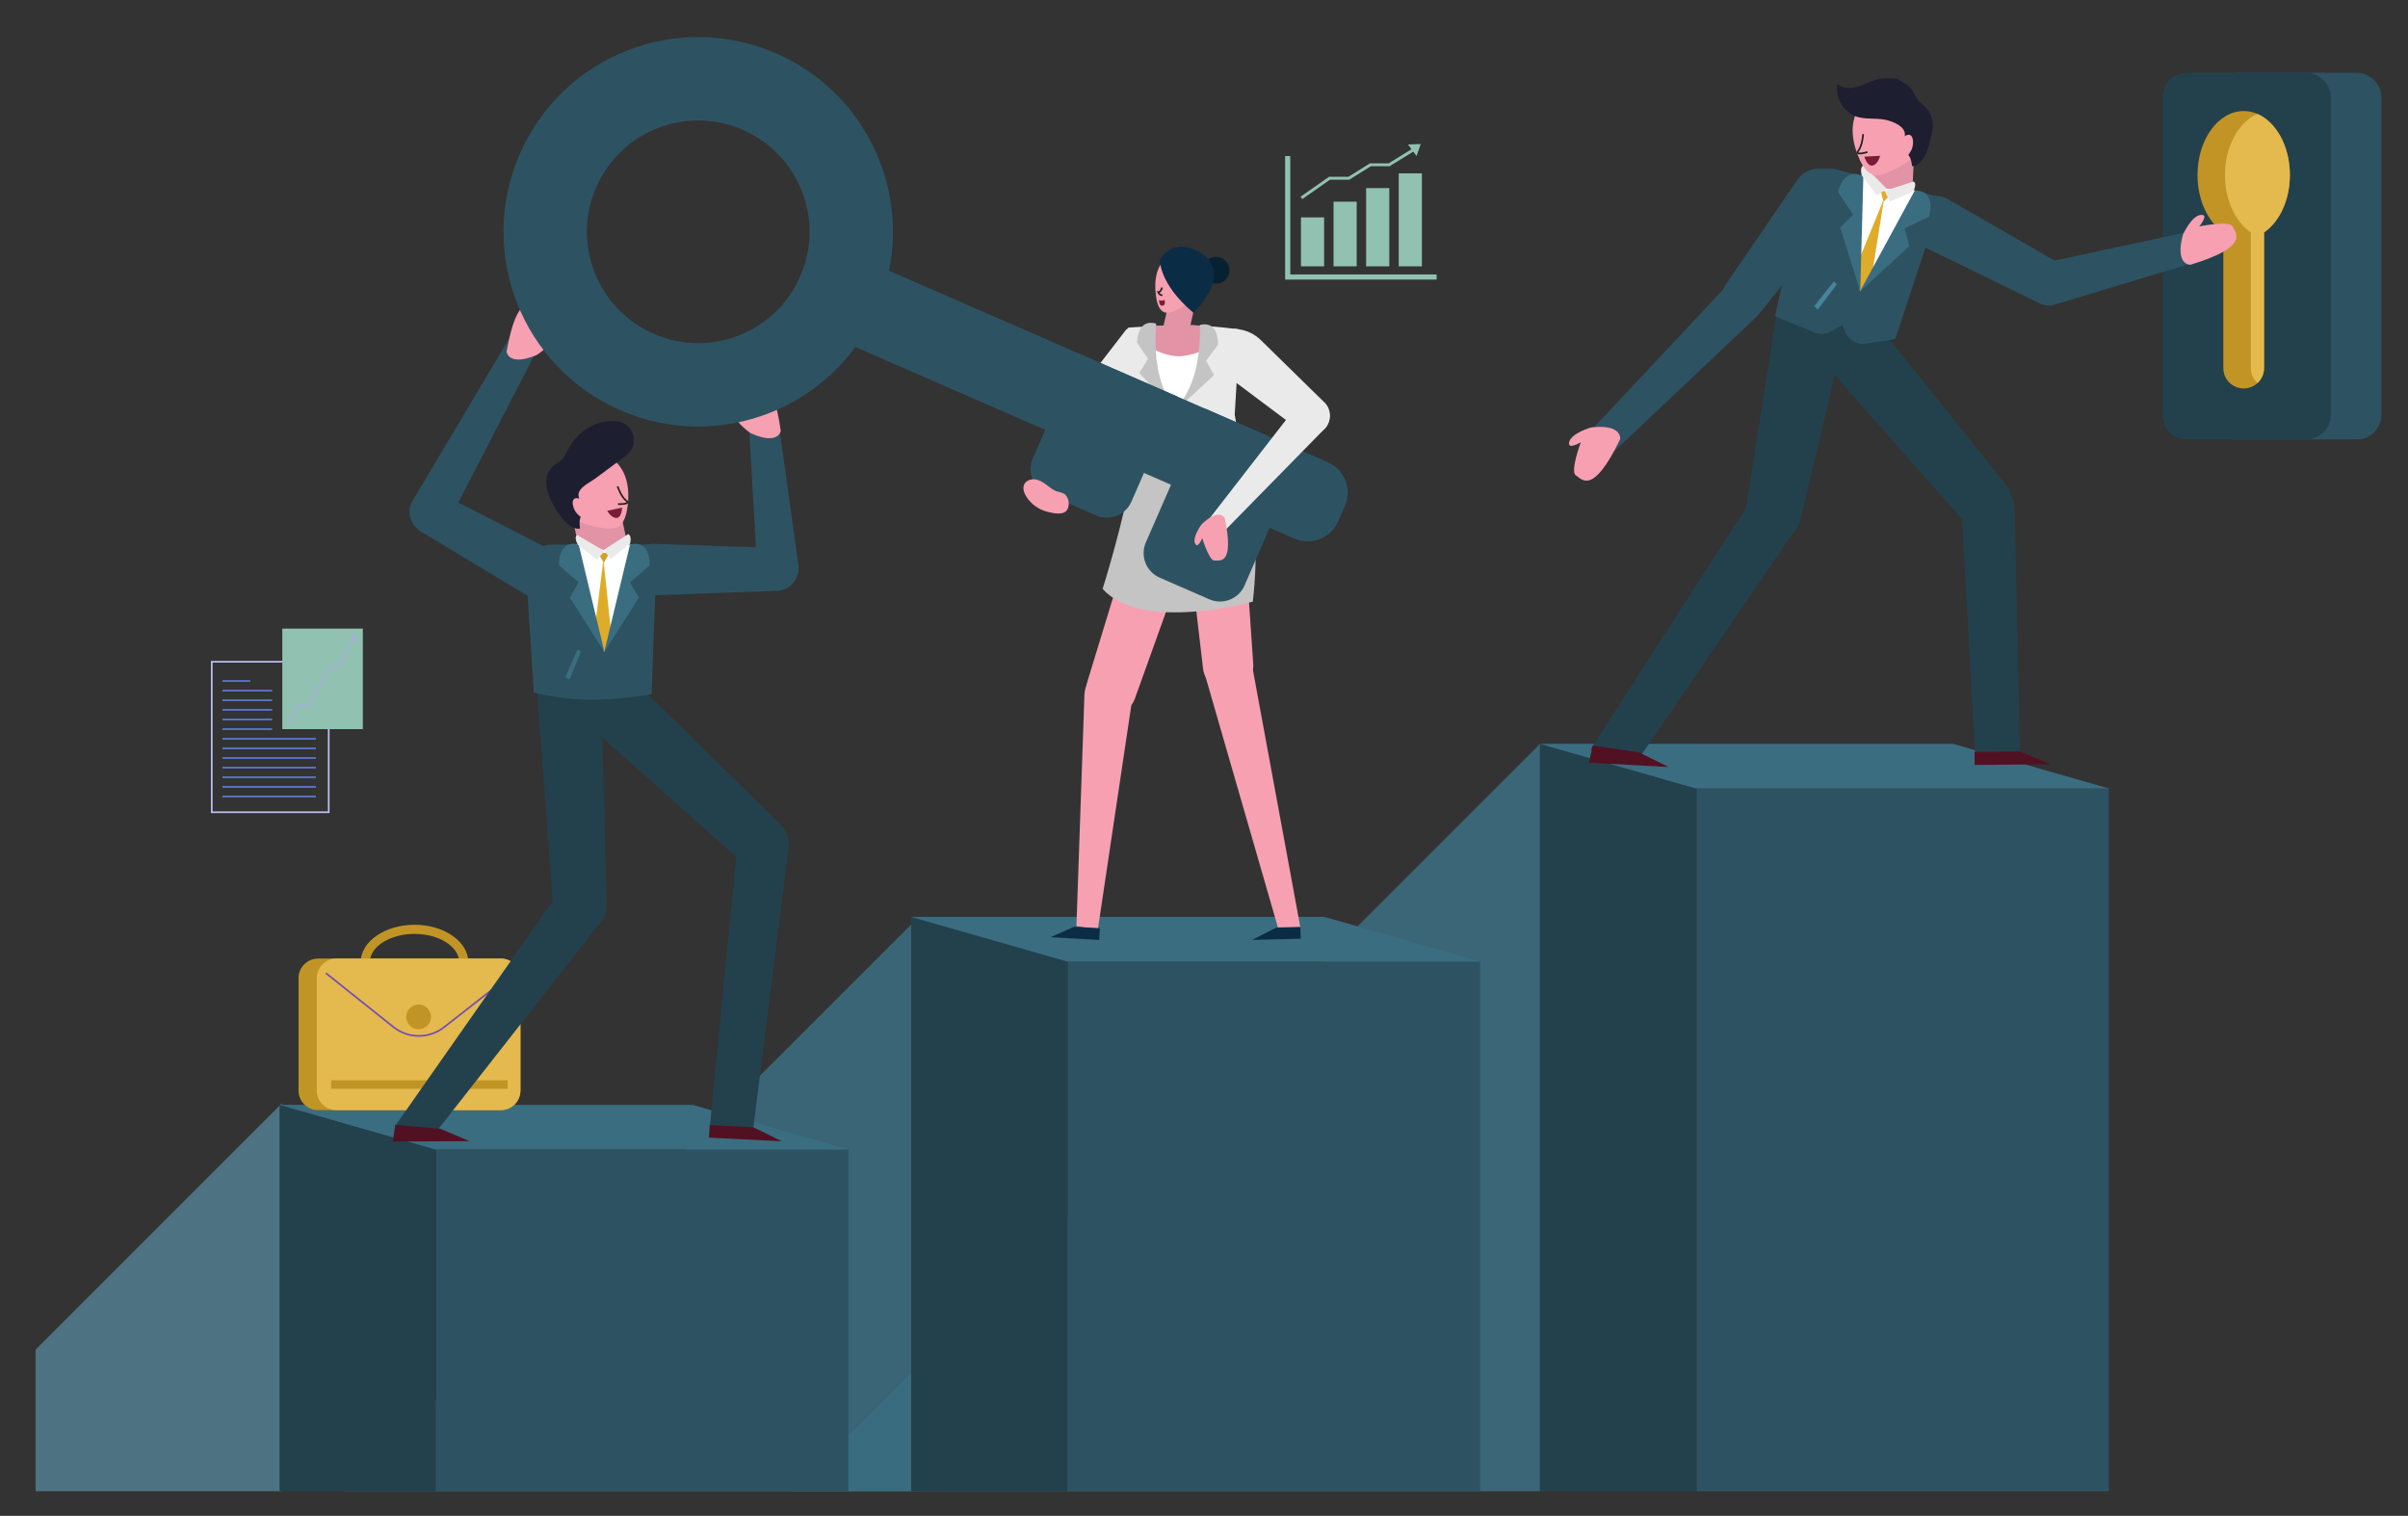 <?xml version="1.0" encoding="utf-8"?>
<svg id="master-artboard" viewBox="0 0 420.309 264.609" version="1.1" xmlns="http://www.w3.org/2000/svg" x="0px" y="0px" width="420.309px" height="264.609px" enable-background="new 0 0 1400 980" xmlns:xlink="http://www.w3.org/1999/xlink"><rect x="0" y="0" width="420.309" height="264.609" fill="#333333" stroke="none"/><rect id="ee-background" x="0" y="0" width="420.309" height="264.609" style="fill: white; fill-opacity: 0; pointer-events: none;"/>

<g transform="matrix(0.339, 0, 0, 0.339, 10.109, -51.305)">
		<defs>
			<path d="M -14.547 -15 H 1415.453 V 995 H -14.547 V -15 Z" id="SVGID_1_"/>
		</defs>
		<clipPath id="SVGID_2_">
			<use overflow="visible" xlink:href="#SVGID_1_"/>
		</clipPath>
		<path d="M 885.089 548.037 L 62.409 1370.718 L 885.089 1370.718 Z" clip-path="url(#SVGID_2_)" fill="#AB99CE" style="fill: rgb(59, 109, 129); fill-opacity: 0.87;" transform="matrix(0.861, 0, 0, 0.861, 1.046, 62.523)"/>
		<path d="M 510.357 654.698 L -312.323 1477.379 L 510.357 1477.379 Z" clip-path="url(#SVGID_2_)" fill="#AB99CE" style="fill: rgb(59, 109, 129); fill-opacity: 0.86;" transform="matrix(0.861, 0, 0, 0.861, 1.046, 62.523)"/>
		<path d="M 132.743 762.947 L -689.938 1585.628 L 132.743 1585.628 Z" clip-path="url(#SVGID_2_)" fill="#AB99CE" style="fill: rgb(81, 124, 141); fill-opacity: 0.87;" transform="matrix(0.861, 0, 0, 0.861, 1.046, 62.523)"/>
		
		<g clip-path="url(#SVGID_2_)" transform="matrix(0.861, 0, 0, 0.861, 1.046, 62.523)">
			<path d="M 90.784 498.915 H 160.728 V 588.906 H 90.784 V 498.915 Z" fill="none" stroke="#BAC2F1" stroke-miterlimit="10"/>
			<path d="M 132.976 479.096 H 181.115 V 539.204 H 132.976 V 479.096 Z" fill="#A073E0" style="fill: rgb(145, 193, 177);"/>
			<g>
				<path d="M 137.501 535.422 L 136.654 534.968 L 143.094 522.977 L 148.218 525.966 L 160.742 501.295 L 166.522 501.295 L 174.73 485.57 L 175.583 486.015 L 167.105 502.257 L 161.333 502.257 L 148.614 527.311 L 143.47 524.31 Z" fill="#A5AFDB"/>
			</g>
			<path d="M 173.125 485.136 L 177.189 487.382 L 177.189 482.141 Z" fill="#A5AFDB"/>
			<path d="M 97.189 510.421 L 113.82 510.421" fill="none" stroke="#5F78D3" stroke-miterlimit="10"/>
			<path d="M 97.189 516.178 L 126.897 516.178" fill="none" stroke="#5F78D3" stroke-miterlimit="10"/>
			<path d="M 97.189 521.935 L 126.897 521.935" fill="none" stroke="#5F78D3" stroke-miterlimit="10"/>
			<path d="M 97.189 527.691 L 126.897 527.691" fill="none" stroke="#5F78D3" stroke-miterlimit="10"/>
			<path d="M 97.189 533.448 L 126.897 533.448" fill="none" stroke="#5F78D3" stroke-miterlimit="10"/>
			<path d="M 97.189 539.204 L 126.897 539.204" fill="none" stroke="#5F78D3" stroke-miterlimit="10"/>
			<path d="M 97.189 544.961 L 153.053 544.961" fill="none" stroke="#5F78D3" stroke-miterlimit="10"/>
			<path d="M 97.189 550.718 L 153.053 550.718" fill="none" stroke="#5F78D3" stroke-miterlimit="10"/>
			<path d="M 97.189 556.475 L 153.053 556.475" fill="none" stroke="#5F78D3" stroke-miterlimit="10"/>
			<path d="M 97.189 562.231 L 153.053 562.231" fill="none" stroke="#5F78D3" stroke-miterlimit="10"/>
			<path d="M 97.189 567.988 L 153.053 567.988" fill="none" stroke="#5F78D3" stroke-miterlimit="10"/>
			<path d="M 97.189 573.745 L 153.053 573.745" fill="none" stroke="#5F78D3" stroke-miterlimit="10"/>
			<path d="M 97.189 579.502 L 153.053 579.502" fill="none" stroke="#5F78D3" stroke-miterlimit="10"/>
		</g>
		<g clip-path="url(#SVGID_2_)" transform="matrix(0.861, 0, 0, 0.861, 1.046, 62.523)">
			<path d="M 978.686 574.694 H 1225.304 V 1532.158 H 978.686 V 574.694 Z" fill="#A880E0" style="fill: rgb(45, 83, 98);"/>
			<path d="M 885.089 548.037 H 978.686 V 1586.278 H 885.089 V 548.037 Z" fill="#6E42B2" style="fill: rgb(35, 65, 77);"/>
			<path d="M 1225.304 574.694 L 978.234 574.694 L 885.089 548.037 L 1132.158 548.037 Z" fill="#CBB0F4" style="fill: rgb(59, 109, 129);"/>
		</g>
		<g clip-path="url(#SVGID_2_)" transform="matrix(0.861, 0, 0, 0.861, 1.046, 62.523)">
			<path d="M 602.625 678.15 H 849.244 V 1635.614 H 602.625 V 678.15 Z" fill="#A880E0" style="fill: rgb(45, 83, 98);"/>
			<path d="M 509.029 651.493 H 602.625 V 1689.733 H 509.029 V 651.493 Z" fill="#6E42B2" style="fill: rgb(35, 65, 77);"/>
			<path d="M 849.244 678.15 L 602.174 678.15 L 509.029 651.493 L 756.099 651.493 Z" fill="#CBB0F4" style="fill: rgb(59, 109, 129);"/>
		</g>
		<g clip-path="url(#SVGID_2_)" transform="matrix(0.861, 0, 0, 0.861, 1.046, 62.523)">
			<path d="M 224.898 790.57 H 471.516 V 1748.034 H 224.898 V 790.57 Z" fill="#A880E0" style="fill: rgb(45, 83, 98);"/>
			<path d="M 131.302 763.914 H 224.898 V 1802.154 H 131.302 V 763.914 Z" fill="#6E42B2" style="fill: rgb(35, 65, 77);"/>
			<path d="M 471.516 790.57 L 224.447 790.57 L 131.302 763.914 L 378.371 763.914 Z" fill="#CBB0F4" style="fill: rgb(59, 109, 129);"/>
		</g>
		<g clip-path="url(#SVGID_2_)" transform="matrix(0.861, 0, 0, 0.861, 1.046, 62.523)">
			<g>
				<path fill="#562B96" d="M244.246,678.776h-5.461c0-9.436-12.005-17.112-26.761-17.112s-26.76,7.677-26.76,17.112h-5.461&#10;&#9;&#9;&#9;&#9;&#9;c0-12.447,14.454-22.574,32.222-22.574S244.246,666.329,244.246,678.776z" style="fill: rgb(193, 149, 37);"/>
			</g>
			<path fill="#562B96" d="M263.634,676.409H154.407c-6.485,0-11.742,5.257-11.742,11.742v67.174&#10;&#9;&#9;&#9;&#9;c0,6.485,5.257,11.742,11.742,11.742h109.227c6.485,0,11.742-5.257,11.742-11.742v-67.174&#10;&#9;&#9;&#9;&#9;C275.375,681.666,270.119,676.409,263.634,676.409z" style="fill: rgb(193, 149, 37);"/>
			<path fill="#673FA8" d="M275.375,755.325v-67.174c0-6.485-5.257-11.742-11.742-11.742H165.33&#10;&#9;&#9;&#9;&#9;c-6.485,0-11.742,5.257-11.742,11.742v67.174c0,6.485,5.257,11.742,11.742,11.742h98.304&#10;&#9;&#9;&#9;&#9;C270.119,767.067,275.375,761.811,275.375,755.325z" style="fill: rgb(228, 185, 78);"/>
			<path fill="none" stroke="#704DB5" stroke-miterlimit="10" d="M159.049,685.147l40.346,32.197&#10;&#9;&#9;&#9;&#9;c8.844,7.058,21.377,7.117,30.288,0.144l41.325-32.341"/>
			<path d="M 221.874 711.305 A 7.392 7.392 0 0 1 214.482 718.697 A 7.392 7.392 0 0 1 207.09 711.305 A 7.392 7.392 0 0 1 214.482 703.913 A 7.392 7.392 0 0 1 221.874 711.305 Z" fill="#562B96" style="fill: rgb(193, 149, 37);"/>
			<path d="M 162.144 749.228 H 267.73 V 754.325 H 162.144 V 749.228 Z" fill="#704DB5" style="fill: rgb(193, 149, 37);"/>
		</g>
		<g clip-path="url(#SVGID_2_)" transform="matrix(0.861, 0, 0, 0.861, 1.046, 62.523)">
			<path d="M 742.13 233.163 H 755.984 V 262.439 H 742.13 V 233.163 Z" fill="#F3F4FF" style="fill: rgb(145, 193, 177);"/>
			<path d="M 761.622 223.775 H 775.476 V 262.439 H 761.622 V 223.775 Z" fill="#F3F4FF" style="fill: rgb(145, 193, 177);"/>
			<path d="M 781.114 215.658 H 794.968 V 262.44 H 781.114 V 215.658 Z" fill="#F3F4FF" style="fill: rgb(145, 193, 177);"/>
			<path d="M 800.607 206.827 H 814.461 V 262.44 H 800.607 V 206.827 Z" fill="#F3F4FF" style="fill: rgb(145, 193, 177);"/>
			<g>
				<path d="M 823.26 270.367 L 732.67 270.367 L 732.67 196.479 L 735.748 196.479 L 735.748 267.289 L 823.26 267.289 Z" fill="#F3F4FF" style="fill: rgb(145, 193, 177);"/>
			</g>
			<g>
				<path d="M 742.927 222.224 L 741.918 220.782 L 758.935 208.874 L 770.523 208.874 L 783.388 200.835 L 794.595 200.835 L 809.875 191.402 L 810.799 192.899 L 795.094 202.594 L 783.892 202.594 L 771.028 210.633 L 759.488 210.633 Z" fill="#F3F4FF" style="fill: rgb(145, 193, 177);"/>
			</g>
			<path d="M 806.155 189.561 L 811.247 196.479 L 813.773 189.287 Z" fill="#F3F4FF" style="fill: rgb(145, 193, 177);"/>
		</g>
		<g clip-path="url(#SVGID_2_)" transform="matrix(0.861, 0, 0, 0.861, 1.046, 62.523)">
			<path fill="#A880E0" d="M1373.451,365.985h-71.169c-8.154,0-14.765-6.61-14.765-14.765V161.487&#10;&#9;&#9;&#9;&#9;c0-8.154,6.61-14.765,14.765-14.765h71.169c8.154,0,14.764,6.61,14.764,14.765v189.733&#10;&#9;&#9;&#9;&#9;C1388.215,359.375,1381.605,365.985,1373.451,365.985z" style="fill: rgb(45, 83, 98);"/>
			<path fill="#6E42B2" d="M1343.242,365.985h-71.169c-8.154,0-14.765-6.61-14.765-14.765V161.487&#10;&#9;&#9;&#9;&#9;c0-8.154,6.61-14.765,14.765-14.765h71.169c8.153,0,14.764,6.61,14.764,14.765v189.733&#10;&#9;&#9;&#9;&#9;C1358.006,359.375,1351.396,365.985,1343.242,365.985z" style="fill: rgb(35, 65, 77);"/>
			<path fill="#7C1530" d="M1333.518,207.815c0-21.123-12.364-38.247-27.615-38.247s-27.615,17.124-27.615,38.247&#10;&#9;&#9;&#9;&#9;c0,15.074,6.299,28.105,15.447,34.336v81.152c0,6.72,5.448,12.167,12.168,12.167s12.168-5.448,12.168-12.167v-81.152&#10;&#9;&#9;&#9;&#9;C1327.219,235.921,1333.518,222.889,1333.518,207.815z" style="fill: rgb(193, 148, 37);"/>
			<path fill="#F12C5A" d="M1314.11,171.287c-11.243,4.841-19.406,19.364-19.406,36.528c0,15.074,6.299,28.105,15.447,34.336v81.152&#10;&#9;&#9;&#9;&#9;c0,3.552,1.532,6.738,3.959,8.963c2.428-2.225,3.96-5.411,3.96-8.963v-81.152c9.148-6.231,15.447-19.263,15.447-34.336&#10;&#9;&#9;&#9;&#9;C1333.518,190.651,1325.354,176.128,1314.11,171.287z" style="fill: rgb(228, 185, 78);"/>
		</g>
		<g clip-path="url(#SVGID_2_)" transform="matrix(0.861, 0, 0, 0.861, 1.046, 62.523)">
			<path fill="#2D1856" d="M1021.322,426.405L1021.322,426.405c-9.006-1.831-14.822-10.617-12.991-19.624l21.267-135.286&#10;&#9;&#9;&#9;&#9;l42.963,8.736l-31.825,134.089C1038.495,422.861,1029.975,428.165,1021.322,426.405z" style="fill: rgb(35, 65, 77);"/>
			<path fill="#2D1856" d="M944.957,555.729l-29.646-4.316l95.346-148.24c4.801-7.339,14.641-9.396,21.979-4.596l0,0&#10;&#9;&#9;&#9;&#9;c7.538,4.931,9.47,15.138,4.254,22.482L944.957,555.729z" style="fill: rgb(35, 65, 77);"/>
			<path fill="#2D1856" d="M1161.15,416.114L1161.15,416.114c7.083-5.857,8.077-16.347,2.22-23.43l-85.53-106.801l-30.729,25.411&#10;&#9;&#9;&#9;&#9;l91.224,103.301C1144.333,421.074,1154.347,421.741,1161.15,416.114z" style="fill: rgb(35, 65, 77);"/>
			<path fill="#2D1856" d="M1145.273,553.293l26.879-0.682l-3.236-145.636c-0.312-8.764-7.67-15.616-16.434-15.304l0,0&#10;&#9;&#9;&#9;&#9;c-9.002,0.32-15.935,8.056-15.271,17.04L1145.273,553.293z" style="fill: rgb(35, 65, 77);"/>
			<path fill="#4B2676" d="M1097.52,305.931l-17.423,2.678c-5.401,0.831-10.658-2.193-12.655-7.281l-1.497-3.812l-7.062,3.975&#10;&#9;&#9;&#9;&#9;c-2.838,1.597-6.25,1.81-9.265,0.578l-23.969-9.797l16.744-75.236c1.843-9.209,11.085-14.946,20.155-12.511l62.903,16.887&#10;&#9;&#9;&#9;&#9;L1097.52,305.931z" style="fill: rgb(45, 83, 98);"/>
			<path d="M 1113.954 218.324 L 1075.469 207.992 L 1076.436 277.415 Z" fill="#FFFFFF"/>
			<path fill="#4B2676" d="M996.287,273.179l42.578-62.238c5.213-7.622,15.793-9.229,23.036-3.502l0,0&#10;&#9;&#9;&#9;&#9;c6.903,5.459,8.074,15.48,2.615,22.384l-46.774,59.149c-4.566,5.774-12.948,6.753-18.722,2.187l0,0&#10;&#9;&#9;&#9;&#9;C993.527,286.814,992.333,278.959,996.287,273.179z" style="fill: rgb(45, 83, 98);"/>
			<path fill="#4B2676" d="M916.574,359.552l80.381-85.76c5.169-4.89,13.322-4.663,18.212,0.505l0,0&#10;&#9;&#9;&#9;&#9;c4.89,5.169,4.663,13.322-0.506,18.212l-85.234,80.629L916.574,359.552z" style="fill: rgb(45, 83, 98);"/>
			<path fill="#4B2676" d="M1183.008,284.113l-83.13-40.532l9.164-15.903c4.042-7.014,13.004-9.423,20.018-5.381l66.444,38.289&#10;&#9;&#9;&#9;&#9;c6.377,3.675,8.568,11.825,4.894,18.203l0,0C1196.9,284.856,1189.303,287.183,1183.008,284.113z" style="fill: rgb(45, 83, 98);"/>
			<path fill="#4B2676" d="M1275.818,260.286l-83.415,25.16c-6.92,1.655-13.871-2.613-15.525-9.533l0,0&#10;&#9;&#9;&#9;&#9;c-1.655-6.92,2.613-13.871,9.533-15.526l85.058-18.291L1275.818,260.286z" style="fill: rgb(45, 83, 98);"/>
			<path d="M 1107.744 216.794 L 1092.417 216.071 L 1078.241 206.612 L 1078.924 193.458 L 1108.874 195.012 Z" fill="#E293A6"/>
			<path d="M 944.344 553.126 L 962.004 561.887 L 914.398 559.272 L 916.572 549.029 Z" fill="#511122"/>
			<path d="M 1172.152 552.611 L 1190.337 560.224 L 1145.012 560.643 L 1144.939 552.863 Z" fill="#511122"/>
			<path fill="#F7A0B1" d="M915.701,358.773c0,0-11.678,3.3-13.123,8.603c-1.445,5.302,6.896,0.259,6.896,0.259&#10;&#9;&#9;&#9;&#9;s-6.505,17.593-2.982,19.78s9.994,12.601,26.505-21.522C932.996,365.893,934.646,356.621,915.701,358.773z"/>
			<path fill="#F7A0B1" d="M1269.61,243.332c0,0,5.073-11.025,10.535-11.63c5.462-0.605-0.814,6.853-0.814,6.853&#10;&#9;&#9;&#9;&#9;s18.389-3.697,20.003,0.122c1.614,3.819,10.897,11.829-25.373,22.845C1273.961,261.521,1264.545,261.713,1269.61,243.332z"/>
			<path d="M 1088.647 216.823 L 1095.669 218.708 L 1090.543 223.785 Z" fill="#FF406F" style="fill: rgb(223, 172, 42);"/>
			<path d="M 1090.886 221.776 L 1083.395 268.814 L 1076.436 277.415 L 1074.331 262.265 Z" fill="#FF406F" style="fill: rgb(223, 172, 42);"/>
			<path fill="#2D1856" d="M1078.452,208.793l-1.849,68.667l-11.977-38.197l7.729-7.758l-9.093-13.451&#10;&#9;&#9;&#9;&#9;C1063.263,218.054,1066.828,202.144,1078.452,208.793z" style="fill: rgb(59, 109, 129);"/>
			<path fill="#2D1856" d="M1109.226,217.054l-32.79,60.361l29.497-27.064l-2.805-10.585l14.606-7.088&#10;&#9;&#9;&#9;&#9;C1117.734,232.677,1122.616,217.121,1109.226,217.054z" style="fill: rgb(59, 109, 129);"/>
			<path fill="#EAEAEA" d="M1078.78,202.177l13.637,13.894l-5.818,4.084l-9.091-12.101&#10;&#9;&#9;&#9;&#9;C1077.508,208.054,1075.958,202.478,1078.78,202.177z"/>
			<path fill="#EAEAEA" d="M1109.776,210.498l-17.359,5.573l2.991,6.449l13.929-5.921&#10;&#9;&#9;&#9;&#9;C1109.337,216.599,1112.069,212.172,1109.776,210.498z" transform="matrix(1, 0, 0, 1, -1.209, 1.209)"/>
			<path d="M 1060.839 271.464 L 1049.046 286.285 L 1051.23 288.292 L 1062.569 273.231 Z" fill="#2D1856" style="fill: rgb(71, 131, 154);"/>
			<path fill="#F7A0B1" d="M1072.202,178.087c-0.771,7.005,1.208,14.295,4.168,20.742c1.885,4.106,4.765,8.486,9.241,9.093&#10;&#9;&#9;&#9;&#9;c2.189,0.297,4.386-0.393,6.446-1.189c11.11-4.293,23.645-12.57,24.534-25.612c0.832-12.21-8.392-22.784-20.602-23.616&#10;&#9;&#9;&#9;&#9;c-8.487-0.579-16.746,3.908-20.883,11.342C1073.465,171.798,1072.552,174.913,1072.202,178.087z"/>
			<path fill="#1D1E30" d="M1099.74,178.064c2.175,1.483,3.756,3.443,3.554,5.906c-0.22,2.68-0.439,5.36-0.659,8.041&#10;&#9;&#9;&#9;&#9;c-0.053,0.648-0.087,1.366,0.316,1.876c0.271,0.342,0.69,0.523,1.067,0.744c2.609,1.529,3.237,4.958,3.6,7.96&#10;&#9;&#9;&#9;&#9;c3.001-0.099,5.329-2.622,6.938-5.156c1.973-3.106,2.814-5.863,3.539-9.356c0.815-3.922,2.282-7.203,1.841-11.343&#10;&#9;&#9;&#9;&#9;c-0.463-4.337-2.614-8.576-6.179-11.089c-4.852-3.422-4.717-9.579-10.368-12.574c-2.427-1.286-4.042-2.944-6.923-3.053&#10;&#9;&#9;&#9;&#9;c-2.878-0.108-5.786-0.214-8.611,0.344c-4.318,0.853-8.186,3.201-12.377,4.544c-4.192,1.343-9.293,1.463-12.465-1.589&#10;&#9;&#9;&#9;&#9;c-1.668,8.068,3.479,16.976,11.303,19.559c5.467,1.806,11.477,0.741,17.122,1.872&#10;&#9;&#9;&#9;&#9;C1093.7,175.203,1097.144,176.293,1099.74,178.064z"/>
			<path fill="#F7A0B1" d="M1101.323,185.972c0.22-0.239,0.476-0.472,0.771-0.698c0.545-0.417,1.133-0.778,1.752-1.076&#10;&#9;&#9;&#9;&#9;c0.708-0.341,1.514-0.601,2.271-0.39c0.708,0.198,1.258,0.792,1.547,1.468c0.792,1.852,0.578,4.616-0.026,6.479&#10;&#9;&#9;&#9;&#9;c-0.354,1.089-0.968,2.073-1.576,3.044c-0.232,0.373-0.477,0.756-0.838,1.006c-0.268,0.185-0.584,0.284-0.895,0.38&#10;&#9;&#9;&#9;&#9;c-1.055,0.329-2.167,0.661-3.248,0.428C1101.28,192.833,1098.62,188.915,1101.323,185.972z"/>
			<path fill="none" stroke="#231F20" stroke-miterlimit="10" d="M1078.341,183.35c0,0-0.41,6.792-2.903,9.99&#10;&#9;&#9;&#9;&#9;c-2.494,3.198,5.511,0.737,5.511,0.737"/>
			<path fill="#7A1C37" d="M1079.04,196.836l9.441-0.49c0,0-1.2,5.016-4.433,5.797S1079.04,196.836,1079.04,196.836z"/>
		</g>
		<g clip-path="url(#SVGID_2_)" transform="matrix(0.861, 0, 0, 0.861, 1.046, 62.523)">
			<path fill="#2D1856" d="M311.872,660.685L311.872,660.685c-8.833,0.517-16.411-6.225-16.928-15.057l-9.755-131.357l38.32-2.241&#10;&#9;&#9;&#9;&#9;l3.448,132.624C326.977,653.152,320.356,660.188,311.872,660.685z" style="fill: rgb(35, 65, 77);"/>
			<path fill="#2D1856" d="M225.224,779.735l-24.938-2.953l97.364-138.959c4.897-6.876,14.442-8.48,21.318-3.583l0,0&#10;&#9;&#9;&#9;&#9;c7.063,5.031,8.532,14.923,3.234,21.788L225.224,779.735z" style="fill: rgb(35, 65, 77);"/>
			<path fill="#2D1856" d="M431.389,618.824L431.389,618.824c6.098-6.411,5.843-16.551-0.568-22.648l-94.006-92.264l-26.454,27.814&#10;&#9;&#9;&#9;&#9;l99.046,88.265C415.883,625.495,425.531,624.983,431.389,618.824z" style="fill: rgb(35, 65, 77);"/>
			<path fill="#2D1856" d="M388.667,776.701l25.74,3.034l21.157-168.35c0.988-8.384-5.007-15.981-13.391-16.97l0,0&#10;&#9;&#9;&#9;&#9;c-8.612-1.015-16.342,5.33-17.027,13.974L388.667,776.701z" style="fill: rgb(35, 65, 77);"/>
			<path fill="#4B2676" d="M353.8,518.341c0,0-18.501,3.335-36.43,3.335c-15.42,0-33.957-4.266-33.957-4.266l-4.661-71.919&#10;&#9;&#9;&#9;&#9;c-0.585-9.022,6.575-16.662,15.617-16.662h62.698L353.8,518.341z" style="fill: rgb(45, 83, 98);"/>
			<path d="M 345.608 428.829 L 307.247 428.829 L 325.474 493.132 Z" fill="#FFFFFF"/>
			<path fill="#4B2676" d="M228.484,398.71l64.619,33.079c7.913,4.051,10.737,13.958,6.149,21.572l0,0&#10;&#9;&#9;&#9;&#9;c-4.372,7.257-13.799,9.595-21.056,5.223l-62.179-37.463c-6.069-3.657-8.025-11.542-4.369-17.611l0,0&#10;&#9;&#9;&#9;&#9;C215.127,397.735,222.483,395.638,228.484,398.71z" style="fill: rgb(45, 83, 98);"/>
			<path fill="#4B2676" d="M283.966,315.043l-51.899,100.548c-3.501,5.887-11.112,7.82-16.999,4.318l0,0&#10;&#9;&#9;&#9;&#9;c-5.887-3.501-7.82-11.112-4.318-16.999l57.742-97.072L283.966,315.043z" style="fill: rgb(45, 83, 98);"/>
			<path fill="#4B2676" d="M428.997,456.469l-88.973,3.24l0.578-17.66c0.255-7.789,6.776-13.896,14.564-13.641l73.783,2.415&#10;&#9;&#9;&#9;&#9;c7.083,0.232,12.636,6.161,12.404,13.243l0,0C441.133,450.806,435.734,456.224,428.997,456.469z" style="fill: rgb(45, 83, 98);"/>
			<path fill="#4B2676" d="M430.144,358.833l11.585,83.069c0.55,6.827-4.539,12.808-11.366,13.357l0,0&#10;&#9;&#9;&#9;&#9;c-6.827,0.55-12.808-4.539-13.357-11.366l-4.808-83.615L430.144,358.833z" style="fill: rgb(45, 83, 98);"/>
			<path d="M 339.453 428.956 L 325.021 432.109 L 309.481 426.854 L 306.832 414.453 L 335.066 408.422 Z" fill="#E293A6"/>
			<path fill="#F7A0B1" d="M337.848,387.593c2.464,6.32,2.445,13.593,1.302,20.325c-0.728,4.288-2.312,9.08-6.323,10.761&#10;&#9;&#9;&#9;&#9;c-1.961,0.822-4.176,0.729-6.29,0.503c-11.401-1.219-25.121-5.786-29.203-17.689c-3.822-11.145,2.115-23.277,13.259-27.099&#10;&#9;&#9;&#9;&#9;c7.746-2.656,16.545-0.546,22.247,5.333C335.104,382.061,336.731,384.729,337.848,387.593z"/>
			<path d="M 227.441 778.218 L 244.914 785.623 L 199.018 785.843 L 200.519 775.874 Z" fill="#511122"/>
			<path d="M 414.703 777.338 L 431.741 785.695 L 388.162 783.499 L 388.539 776.02 Z" fill="#511122"/>
			<path fill="#F7A0B1" d="M284.979,315.535c0,0,9.947-6.126,9.893-11.416c-0.055-5.29-6.455,1.572-6.455,1.572&#10;&#9;&#9;&#9;&#9;s1.4-18.002-2.437-19.102s-12.567-9.042-18.889,26.897C267.092,313.487,268,322.507,284.979,315.535z"/>
			<path fill="#F7A0B1" d="M413.098,362.228c0,0-9.736-6.458-9.503-11.742c0.232-5.285,6.397,1.789,6.397,1.789&#10;&#9;&#9;&#9;&#9;s-0.794-18.039,3.077-19.009c3.872-0.97,12.865-8.615,17.974,27.517C431.043,360.783,429.833,369.767,413.098,362.228z"/>
			<path d="M 321.704 433.75 L 328.703 433.75 L 325.204 439.749 Z" fill="#FF406F" style="fill: rgb(210, 162, 40);"/>
			<path d="M 325.021 437.796 L 329.797 483.399 L 325.474 493.132 L 319.736 479.572 Z" fill="#FF406F" style="fill: rgb(223, 172, 42);"/>
			<path fill="#2D1856" d="M310.221,428.829l15.42,64.303l-20.669-32.524l5.249-9.142l-11.811-10.236&#10;&#9;&#9;&#9;&#9;C298.411,441.23,297.754,425.548,310.221,428.829z" style="fill: rgb(59, 109, 129);"/>
			<path fill="#2D1856" d="M340.894,428.829l-15.42,64.303l20.669-32.524l-5.249-9.142l11.811-10.236&#10;&#9;&#9;&#9;&#9;C352.705,441.23,353.361,425.548,340.894,428.829z" style="fill: rgb(59, 109, 129);"/>
			<path fill="#EAEAEA" d="M308.875,422.595l16.146,9.514l-4.391,5.249l-11.473-8.981&#10;&#9;&#9;&#9;&#9;C309.158,428.377,306.326,423.579,308.875,422.595z" transform="matrix(1, 0, 0, 1, 0.604, 0.604)"/>
			<path fill="#EAEAEA" d="M339.77,422.595l-14.749,9.514l4.391,5.249l11.472-8.981C340.884,428.377,342.319,423.579,339.77,422.595&#10;&#9;&#9;&#9;&#9;z"/>
			<path d="M 309.487 491.492 L 302.222 508.216 L 304.754 509.537 L 311.537 492.703 Z" fill="#2D1856" style="fill: rgb(59, 109, 129);"/>
			<path fill="#1D1E30" d="M312.466,394.64c-1.829,1.706-2.943,3.71-2.058,6.182c0.874,2.438,1.747,4.875,2.62,7.312&#10;&#9;&#9;&#9;&#9;c0.211,0.589,0.421,1.249,0.174,1.823c-0.167,0.386-0.511,0.659-0.806,0.958c-2.044,2.073-1.772,5.417-1.36,8.299&#10;&#9;&#9;&#9;&#9;c-2.814,0.657-5.609-1.107-7.738-3.062c-4.723-4.335-8.095-9.974-10.571-15.888c-2.863-6.837-3.147-14.756,3.62-19.516&#10;&#9;&#9;&#9;&#9;c1.448-1.019,3.115-1.776,4.293-3.098c0.926-1.039,1.478-2.348,2.079-3.604c2.647-5.529,6.595-10.487,11.64-13.969&#10;&#9;&#9;&#9;&#9;c5.045-3.483,11.206-5.434,17.327-5.083c1.264,0.072,2.529,0.242,3.738,0.619c3.335,1.041,6.108,3.738,7.242,7.043&#10;&#9;&#9;&#9;&#9;c1.133,3.305,0.6,7.137-1.395,10.006c-1.38,1.985-3.356,3.463-5.296,4.905c-5.311,3.946-10.621,7.892-15.932,11.837&#10;&#9;&#9;&#9;&#9;C318.022,390.907,314.708,392.549,312.466,394.64z"/>
			<path fill="#F7A0B1" d="M312.74,402.192c-0.264-0.167-0.56-0.32-0.89-0.457c-0.611-0.252-1.248-0.441-1.897-0.563&#10;&#9;&#9;&#9;&#9;c-0.743-0.14-1.558-0.181-2.208,0.204c-0.609,0.361-0.971,1.051-1.071,1.751c-0.274,1.92,0.614,4.436,1.642,6.017&#10;&#9;&#9;&#9;&#9;c0.601,0.924,1.417,1.686,2.225,2.437c0.31,0.288,0.632,0.584,1.031,0.726c0.295,0.105,0.613,0.118,0.926,0.131&#10;&#9;&#9;&#9;&#9;c1.063,0.042,2.181,0.073,3.127-0.413C314.493,408.56,315.988,404.253,312.74,402.192z"/>
			<path fill="none" stroke="#231F20" stroke-miterlimit="10" d="M333.454,394.018c0,0,2.076,6.213,5.193,8.564&#10;&#9;&#9;&#9;&#9;s-4.939,2.061-4.939,2.061"/>
			<path fill="#7A1C37" d="M336.17,406.731l-8.9,1.901c0,0,2.367,4.364,5.568,4.283S336.17,406.731,336.17,406.731z"/>
		</g>
		<g clip-path="url(#SVGID_2_)" transform="matrix(0.861, 0, 0, 0.861, 1.046, 62.523)">
			<path d="M 699.353 264.796 A 7.982 7.982 0 0 1 691.371 272.778 A 7.982 7.982 0 0 1 683.389 264.796 A 7.982 7.982 0 0 1 691.371 256.814 A 7.982 7.982 0 0 1 699.353 264.796 Z" fill="#072130"/>
			<path fill="#F7A0B1" d="M624.037,530.085L624.037,530.085c-7.927-2.559-12.279-11.06-9.721-18.986l36.234-118.602l34.393,11.101&#10;&#9;&#9;&#9;&#9;L642.742,521.16C639.862,528.626,631.652,532.543,624.037,530.085z"/>
			<path fill="#F7A0B1" d="M620.671,659.054l-12.8-2.018l4.796-138.814c0.47-7.935,7.283-13.985,15.217-13.516l0,0&#10;&#9;&#9;&#9;&#9;c8.15,0.482,14.267,7.641,13.473,15.766L620.671,659.054z"/>
			<path fill="#F7A0B1" d="M700.061,516.141L700.061,516.141c-8.288,0.838-15.686-5.2-16.525-13.488L669.117,379.48l35.957-3.638&#10;&#9;&#9;&#9;&#9;l8.537,124.615C713.969,508.452,708.022,515.335,700.061,516.141z"/>
			<path fill="#F7A0B1" d="M741.845,658.063l-12.758,2.271l-44.31-153.479c-2.146-7.653,2.319-15.597,9.972-17.742l0,0&#10;&#9;&#9;&#9;&#9;c7.861-2.204,15.979,2.565,17.881,10.504L741.845,658.063z"/>
			<path fill="#EAEAEA" d="M596.771,353.255l40.555-52.601c1.263-1.639,3.65-1.864,5.198-0.49l17.834,15.829l-53.713,60.515&#10;&#9;&#9;&#9;&#9;c-3.809,4.291-10.807,3.036-12.887-2.312l0,0C591.335,367.97,592.691,358.546,596.771,353.255z"/>
			<path fill="#C4C4C4" d="M703.684,374.242c0,0,16.618,26.249,9.681,88.701c0,0-66.547,18.711-89.838-7.653&#10;&#9;&#9;&#9;&#9;c0,0,11.968-37.292,19.249-76.83C642.775,378.46,671.1,363.368,703.684,374.242z"/>
			<path fill="#EAEAEA" d="M640.724,383.372l22.859,3.09c3.215,0.619,6.426-1.091,7.707-4.105l2.65-6.238l1.905,5.824&#10;&#9;&#9;&#9;&#9;c1.178,3.602,4.758,5.85,8.514,5.348l23.904-2.819l-5.747-33.331l3.075-50.952c0,0-14.904-2.123-28.489-2.51&#10;&#9;&#9;&#9;&#9;c-13.585-0.387-38.358,1.419-38.358,1.419l10.408,52.17L640.724,383.372z"/>
			<path fill="#E293A6" d="M689.056,298.444c-4.232-0.374-8.407-0.665-11.955-0.766c-6.52-0.186-15.613,0.134-23.312,0.517&#10;&#9;&#9;&#9;&#9;c-0.143,6.988,0.165,19.524,4.031,22.365C662.992,324.359,690.942,321.209,689.056,298.444z"/>
			
				<path d="M 661.607 279.137 H 677.196 V 304.894 H 661.607 V 279.137 Z" transform="matrix(-0.975 -0.223 0.223 -0.975 1256.88 725.884)" fill="#E293A6"/>
			<path fill="#F7A0B1" d="M656.165,265.943c-1.495,4.884-1.333,10.178-0.587,15.134c0.575,3.819,1.934,7.784,4.896,8.841&#10;&#9;&#9;&#9;&#9;c1.984,0.708,4.281-0.053,6.422-0.956c5.679-2.396,11.936-7.697,14.277-14.984c2.918-9.083-0.326-18.249-7.244-20.471&#10;&#9;&#9;&#9;&#9;c-4.809-1.544-10.496,0.754-14.379,5.81C657.967,261.377,656.877,263.613,656.165,265.943z"/>
			<path fill="none" stroke="#231F20" stroke-miterlimit="10" d="M659.129,275.114c0,0-1.064,3.221-2.388,2.763&#10;&#9;&#9;&#9;&#9;c0,0,0.495,1.751,2.547,1.858"/>
			<path fill="#7A1C37" d="M657.333,282.451c1.325,1.129,3.21-0.008,3.21-0.008s1.043,3.319-1.255,3.55&#10;&#9;&#9;&#9;&#9;S657.333,282.451,657.333,282.451z"/>
			<path fill="#0A2C45" d="M657.765,258.277c0,0-0.859,14.325,20.049,31.919c0,0,26.45-24.828,1.842-37.165&#10;&#9;&#9;&#9;&#9;C664.888,245.627,657.765,258.277,657.765,258.277z"/>
			<path d="M 606.586 657.387 L 592.423 663.633 L 621.477 665.299 L 621.881 658.26 Z" fill="#0A2C45"/>
			<path d="M 727.423 657.857 L 712.877 665.285 L 741.969 664.536 L 741.788 657.488 Z" fill="#0A2C45"/>
			<path fill="#FFFFFF" d="M684.467,312.32c0,0-8.611,4.103-15.982,3.893c-8.067-0.23-15.663-4.794-15.663-4.794&#10;&#9;&#9;&#9;&#9;s-2.526,17.975,13.987,37.708C666.81,349.126,683.994,334.226,684.467,312.32z"/>
			<path fill="#C4C4C4" d="M681.697,297.471c0,0,0.71,13.165-2.451,26.465c-3.497,14.714-12.437,25.191-12.437,25.191l23.302-21.617&#10;&#9;&#9;&#9;&#9;l-4.695-8.744l7.063-9.307C692.479,309.458,693.518,294.717,681.697,297.471z"/>
			<path fill="#C4C4C4" d="M655.585,296.727c0,0-1.458,13.103,0.94,26.562c2.653,14.89,10.284,25.838,10.284,25.838l-21.335-22.889&#10;&#9;&#9;&#9;&#9;l5.185-8.462l-6.522-9.694C644.137,308.081,643.94,293.305,655.585,296.727z"/>
			<path d="M 650.96 358.601 L 643.674 374.145 L 646.021 375.456 L 652.857 359.795 Z" fill="#C4C4C4"/>
			<path d="M 690.768 359.735 L 697.156 375.668 L 694.738 376.844 L 688.806 360.819 Z" fill="#D3D3D3"/>
		</g>
		<g clip-path="url(#SVGID_2_)" transform="matrix(0.861, 0, 0, 0.861, 1.046, 62.523)">
			<g>
				<path fill="#F12C5A" d="M428.276,135.076c-58.937-25.719-127.562,1.209-153.281,60.146s1.21,127.562,60.146,153.281&#10;&#9;&#9;&#9;&#9;&#9;s127.562-1.21,153.28-60.146C514.141,229.42,487.212,160.794,428.276,135.076z M355.081,302.81&#10;&#9;&#9;&#9;&#9;&#9;c-33.701-14.706-49.099-53.948-34.393-87.648c14.706-33.7,53.948-49.099,87.648-34.392&#10;&#9;&#9;&#9;&#9;&#9;c33.701,14.706,49.099,53.948,34.392,87.648C428.023,302.118,388.781,317.516,355.081,302.81z" style="fill: rgb(45, 83, 98);"/>
				<path fill="#F12C5A" d="M764.326,415.034l4.099-9.392c4.375-10.024-0.205-21.696-10.229-26.071L452.446,246.149l-19.939,45.693&#10;&#9;&#9;&#9;&#9;&#9;l305.749,133.422C748.28,429.639,759.952,425.059,764.326,415.034z" style="fill: rgb(45, 83, 98);"/>
				<path fill="#F12C5A" d="M687.319,461.562l-29.667-12.946c-8.099-3.534-11.8-12.965-8.265-21.064l34.994-80.192l58.996,25.745&#10;&#9;&#9;&#9;&#9;&#9;l-34.993,80.192C704.85,461.396,695.418,465.096,687.319,461.562z" style="fill: rgb(45, 83, 98);"/>
				<path fill="#F12C5A" d="M619.701,411.398l-29.667-12.946c-8.099-3.534-11.799-12.965-8.265-21.064l27.422-62.84l58.996,25.745&#10;&#9;&#9;&#9;&#9;&#9;l-27.422,62.84C637.23,411.232,627.8,414.933,619.701,411.398z" style="fill: rgb(45, 83, 98);"/>
			</g>
		</g>
		<g clip-path="url(#SVGID_2_)" transform="matrix(0.861, 0, 0, 0.861, 1.046, 62.523)">
			<path fill="#F7A0B1" d="M601.218,399.016c-0.158-0.149-0.325-0.286-0.5-0.407c-1.357-0.942-3.101-1.065-4.664-1.601&#10;&#9;&#9;&#9;&#9;c-1.848-0.633-3.434-1.841-4.981-3.031c-2.192-1.686-4.477-3.421-7.176-4.019c-2.7-0.598-5.943,0.292-7.19,2.759&#10;&#9;&#9;&#9;&#9;c-1.202,2.377-0.201,5.285,1.24,7.525c2.815,4.377,7.321,7.636,12.36,8.938c3.786,0.978,9.606,2.308,11.925-0.994&#10;&#9;&#9;&#9;&#9;C603.975,405.702,603.436,401.103,601.218,399.016z"/>
			<path fill="#EAEAEA" d="M755.592,343.241l-37.489-36.724c-3.559-3.486-8.146-5.733-13.082-6.407l-3.039-0.415l-9.64,24.061&#10;&#9;&#9;&#9;&#9;l49.279,36.905c4.943,3.692,11.944,2.677,15.636-2.267l0,0C760.77,353.691,760.042,347.07,755.592,343.241z"/>
			<path fill="#EAEAEA" d="M695.989,421.083l60.708-61.909c3.854-4.552,3.287-11.366-1.265-15.219l0,0&#10;&#9;&#9;&#9;&#9;c-4.553-3.854-11.366-3.287-15.22,1.265l-53.053,68.39L695.989,421.083z"/>
			<path fill="#F7A0B1" d="M682.762,416.676c0,0-5.584,7.435-4.003,11.336c1.581,3.902,4.323-3.044,4.323-3.044&#10;&#9;&#9;&#9;&#9;s4.205,13.741,7.367,13.438s11.941,3.038,6.158-25.423C696.606,412.984,693.308,406.568,682.762,416.676z"/>
		</g>
		
	</g>
</svg>